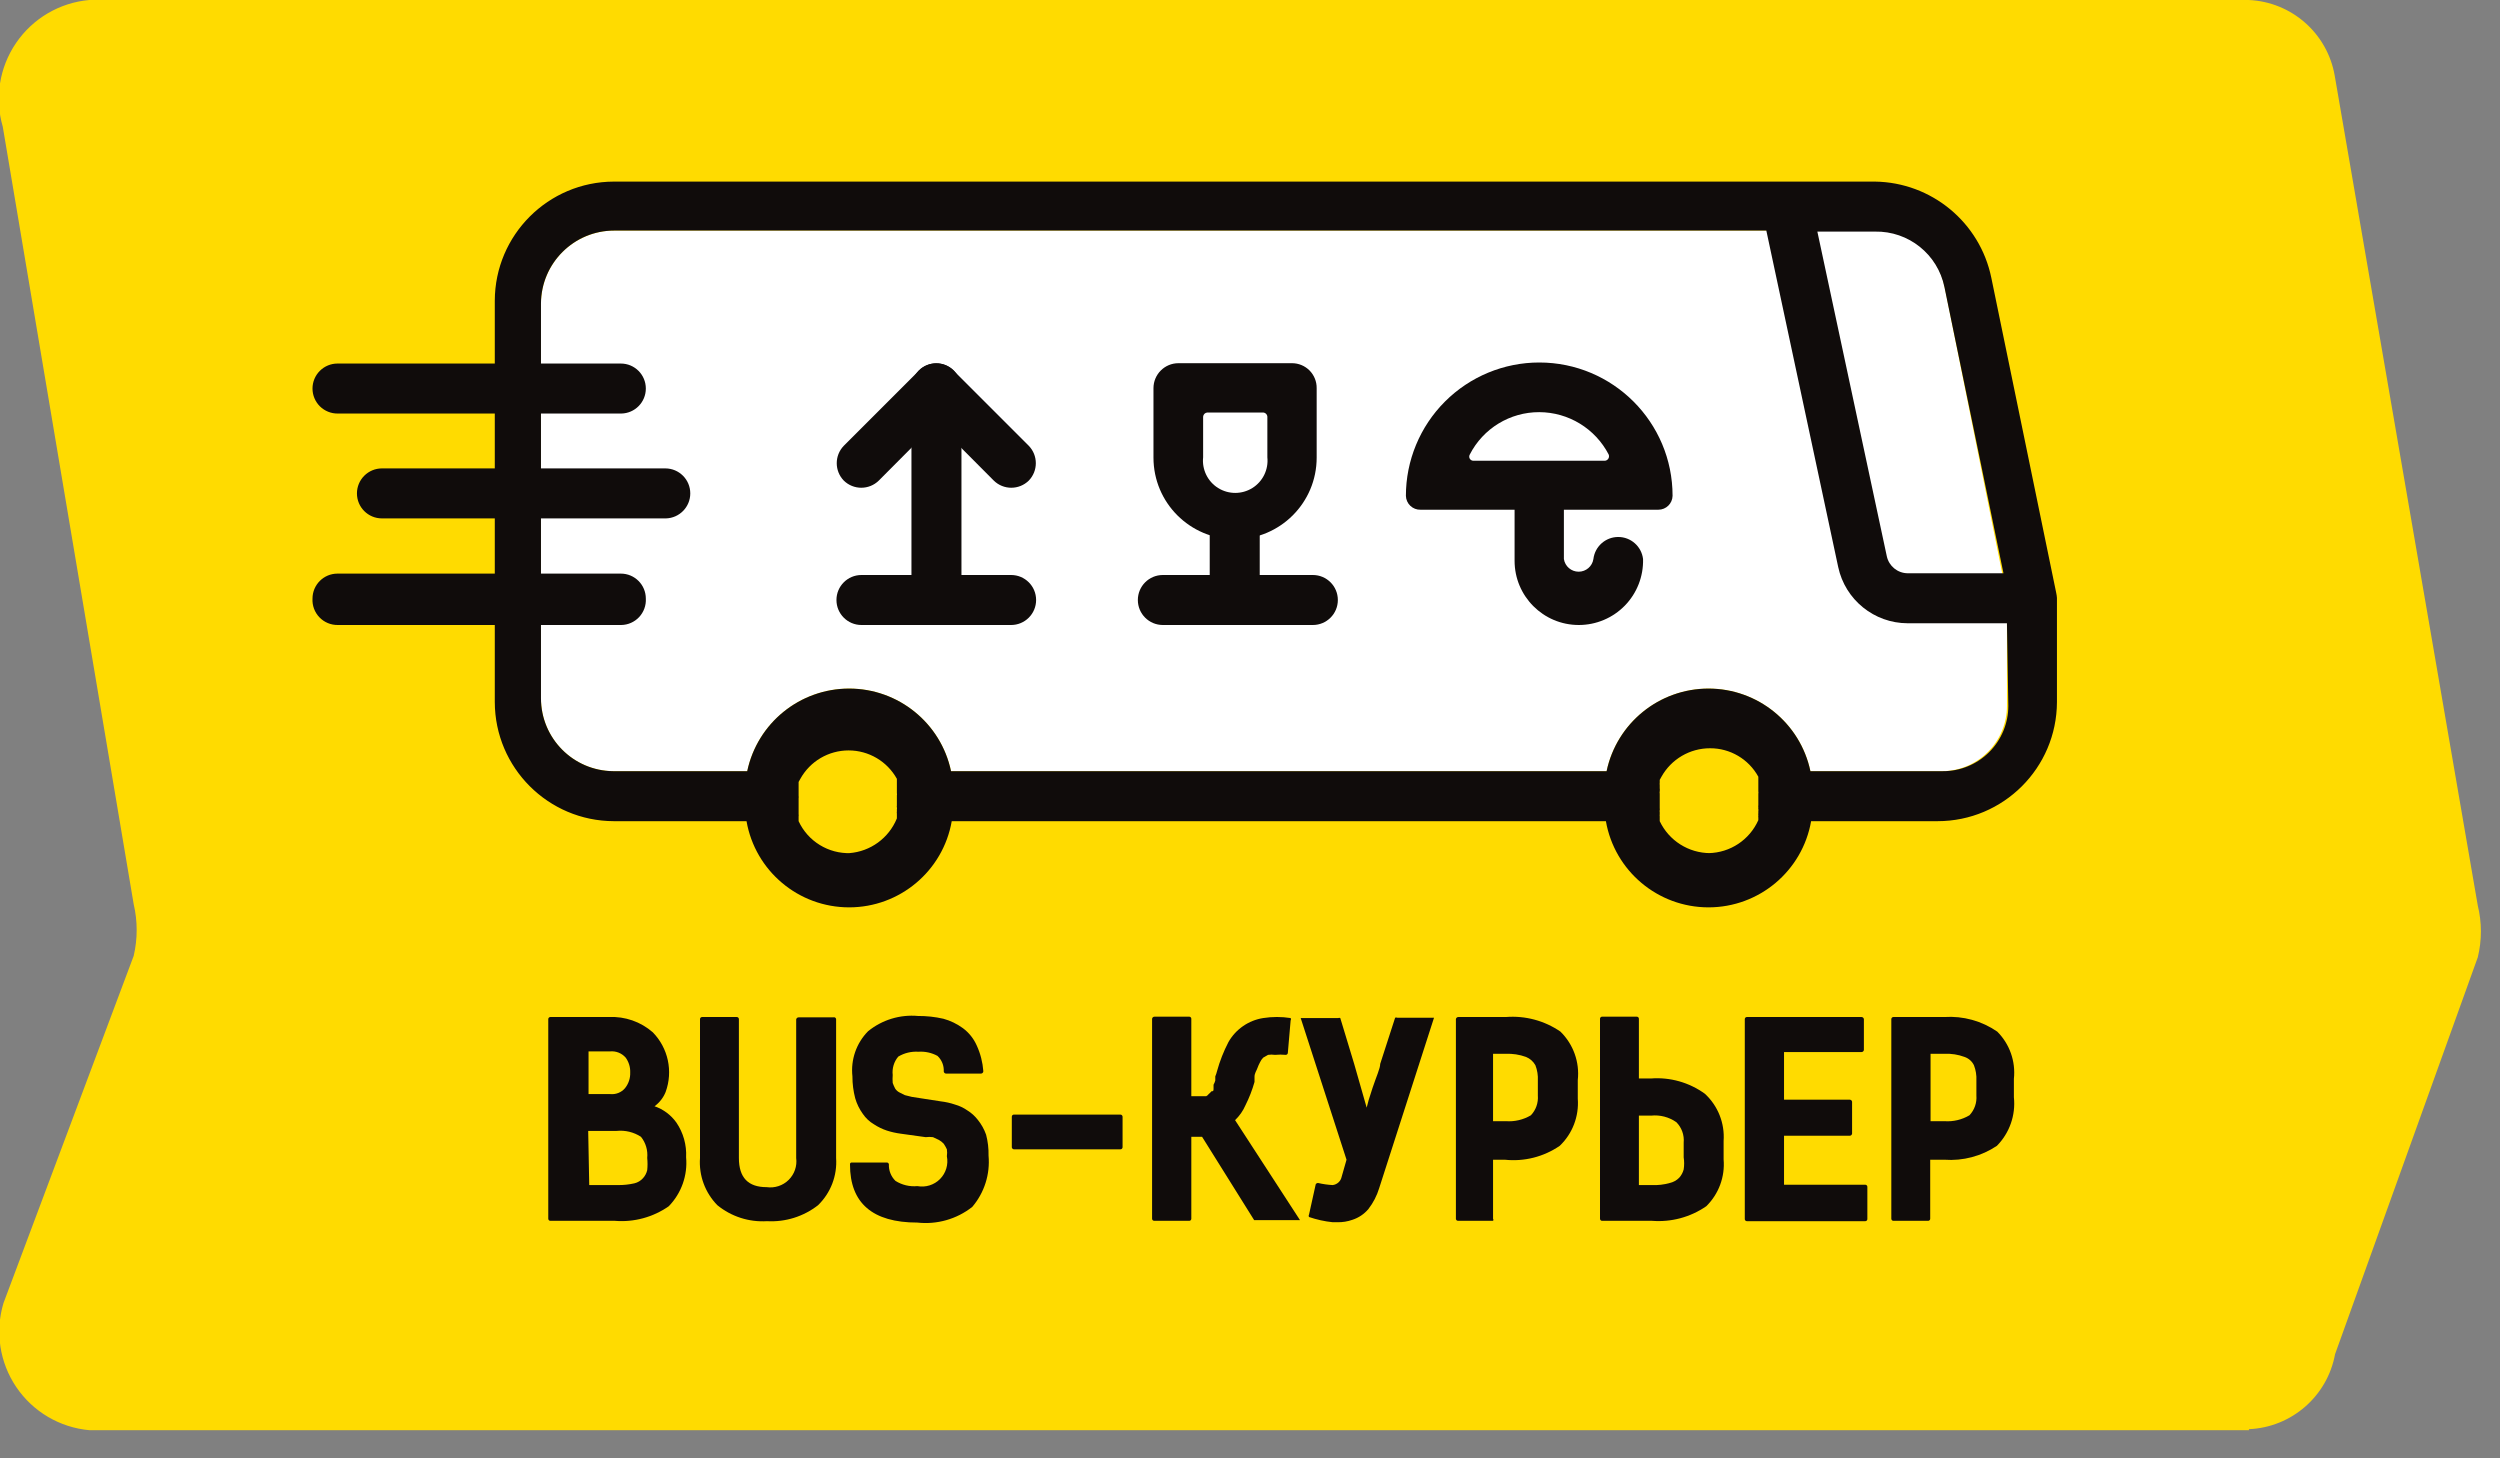 <?xml version="1.0" encoding="UTF-8"?>
<svg width="72px" height="42px" viewBox="0 0 72 42" version="1.1" xmlns="http://www.w3.org/2000/svg" xmlns:xlink="http://www.w3.org/1999/xlink">
    <rect x="0" y="0" width="72" height="42" fill="#808080" stroke="none"/>
    <!-- Generator: Sketch 51.2 (57519) - http://www.bohemiancoding.com/sketch -->
    <title>footer-logo</title>
    <desc>Created with Sketch.</desc>
    <defs></defs>
    <g id="Page-1" stroke="none" stroke-width="1" fill="none" fill-rule="evenodd">
        <g id="footer-logo" transform="translate(-1, 0)" fill-rule="nonzero">
            <path d="M65.77,41.19 L3.58,41.19 C2.726,41.115 1.951,40.659 1.47,39.95 C0.989,39.24 0.853,38.351 1.1,37.53 L4.85,27.53 C4.965,27.04 4.965,26.53 4.85,26.04 L1.08,3.65 C0.84,2.829 0.981,1.943 1.463,1.237 C1.945,0.53 2.718,0.076 3.57,0 L65.76,0 C66.997,0.053 68.029,0.96 68.24,2.18 L72.36,26.08 C72.48,26.569 72.48,27.081 72.36,27.57 L68.25,39 C68.028,40.21 66.999,41.106 65.77,41.16 L65.77,41.19 Z" id="Shape" fill="#FFDB00"></path>
            <path d="M58.8,17.19 L58.8,20.33 C58.8,20.83 58.601,21.31 58.246,21.663 C57.891,22.016 57.41,22.213 56.91,22.21 L53.14,22.21 C52.847,20.823 51.622,19.831 50.205,19.831 C48.788,19.831 47.563,20.823 47.27,22.21 L28.39,22.21 C28.097,20.823 26.872,19.831 25.455,19.831 C24.038,19.831 22.813,20.823 22.52,22.21 L18.66,22.21 C17.508,22.199 16.58,21.262 16.58,20.11 L16.58,8.74 C16.586,7.579 17.529,6.64 18.69,6.64 L51.87,6.64 L53.35,6.64 L55,6.64 C55.966,6.621 56.807,7.294 57,8.24 L58.8,17.19 Z" id="Shape" fill="#FFFFFF"></path>
            <path d="M60.22,17.08 L58.35,8 C58.022,6.405 56.628,5.253 55,5.23 L18.68,5.23 C16.788,5.235 15.255,6.768 15.25,8.66 L15.25,20.22 C15.255,22.112 16.788,23.645 18.68,23.65 L22.5,23.65 C22.751,25.085 23.998,26.132 25.455,26.132 C26.912,26.132 28.159,25.085 28.41,23.65 L47.25,23.65 C47.501,25.085 48.748,26.132 50.205,26.132 C51.662,26.132 52.909,25.085 53.16,23.65 L56.8,23.65 C58.696,23.65 60.234,22.116 60.24,20.22 L60.24,17.22 C60.237,17.173 60.23,17.126 60.22,17.08 Z M55,6.67 C55.966,6.651 56.807,7.324 57,8.27 L58.7,16.51 L55.94,16.51 C55.65,16.507 55.401,16.304 55.34,16.02 L53.34,6.67 L55,6.67 Z M25.5,24.57 C24.86,24.593 24.269,24.231 24,23.65 L24,23.58 C24,23.58 24,23.53 24,23.51 C24.004,23.49 24.004,23.47 24,23.45 C24,23.45 24,23.45 24,23.39 C24,23.39 24,23.39 24,23.33 C23.999,23.313 23.999,23.297 24,23.28 C24,23.28 24,23.28 24,23.22 L24,22.99 C24.004,22.967 24.004,22.943 24,22.92 C24,22.92 24,22.87 24,22.85 C24,22.85 24,22.79 24,22.76 L24,22.67 L24,22.6 L24,22.52 L24.05,22.43 C24.33,21.925 24.862,21.612 25.44,21.612 C26.018,21.612 26.55,21.925 26.83,22.43 L26.83,22.52 L26.83,22.6 L26.83,22.67 L26.83,22.75 C26.83,22.75 26.83,22.81 26.83,22.84 C26.835,22.863 26.835,22.887 26.83,22.91 L26.83,23 L26.83,23.2 C26.826,23.216 26.826,23.234 26.83,23.25 C26.835,23.27 26.835,23.29 26.83,23.31 C26.83,23.31 26.83,23.31 26.83,23.37 C26.826,23.39 26.826,23.41 26.83,23.43 L26.83,23.5 L26.83,23.57 C26.6,24.136 26.069,24.524 25.46,24.57 L25.5,24.57 Z M50.25,24.57 C49.63,24.568 49.066,24.21 48.8,23.65 L48.8,23.58 L48.8,23.51 C48.796,23.49 48.796,23.47 48.8,23.45 C48.8,23.45 48.8,23.45 48.8,23.39 C48.795,23.37 48.795,23.35 48.8,23.33 C48.804,23.314 48.804,23.296 48.8,23.28 L48.8,22.86 C48.795,22.837 48.795,22.813 48.8,22.79 C48.805,22.76 48.805,22.73 48.8,22.7 L48.8,22.61 C48.796,22.587 48.796,22.563 48.8,22.54 L48.8,22.46 L48.85,22.37 C49.133,21.863 49.669,21.549 50.25,21.55 C50.829,21.548 51.362,21.863 51.64,22.37 L51.64,22.46 L51.64,22.54 L51.64,22.61 L51.64,22.7 C51.64,22.7 51.64,22.76 51.64,22.79 C51.645,22.813 51.645,22.837 51.64,22.86 L51.64,23.19 C51.635,23.21 51.635,23.23 51.64,23.25 C51.636,23.266 51.636,23.284 51.64,23.3 C51.645,23.32 51.645,23.34 51.64,23.36 C51.64,23.36 51.64,23.36 51.64,23.42 C51.636,23.44 51.636,23.46 51.64,23.48 C51.636,23.503 51.636,23.527 51.64,23.55 L51.64,23.62 C51.388,24.187 50.831,24.558 50.21,24.57 L50.25,24.57 Z M58.84,20.33 C58.84,20.83 58.641,21.31 58.286,21.663 C57.931,22.016 57.45,22.213 56.95,22.21 L53.14,22.21 C52.847,20.823 51.622,19.831 50.205,19.831 C48.788,19.831 47.563,20.823 47.27,22.21 L28.39,22.21 C28.097,20.823 26.872,19.831 25.455,19.831 C24.038,19.831 22.813,20.823 22.52,22.21 L18.66,22.21 C17.508,22.199 16.58,21.262 16.58,20.11 L16.58,8.74 C16.586,7.579 17.529,6.64 18.69,6.64 L51.87,6.64 L53.94,16.33 C54.142,17.273 54.975,17.948 55.94,17.95 L58.8,17.95 L58.84,20.33 Z" id="Shape" fill="#100C0B"></path>
            <path d="M19.85,31.86 C19.993,31.756 20.104,31.614 20.17,31.45 C20.388,30.853 20.244,30.184 19.8,29.73 C19.452,29.426 19.001,29.269 18.54,29.29 L16.85,29.29 C16.817,29.29 16.79,29.317 16.79,29.35 L16.79,35.1 C16.79,35.133 16.817,35.16 16.85,35.16 L18.71,35.16 C19.26,35.205 19.808,35.056 20.26,34.74 C20.624,34.366 20.807,33.85 20.76,33.33 C20.778,32.975 20.68,32.624 20.48,32.33 C20.324,32.111 20.104,31.947 19.85,31.86 Z M19,31.34 C18.896,31.462 18.739,31.525 18.58,31.51 L17.95,31.51 L17.95,30.28 L18.57,30.28 C18.74,30.264 18.908,30.331 19.02,30.46 C19.11,30.585 19.156,30.736 19.15,30.89 C19.156,31.053 19.102,31.213 19,31.34 Z M17.94,32.57 L18.76,32.57 C19.006,32.545 19.253,32.605 19.46,32.74 C19.598,32.912 19.662,33.131 19.64,33.35 C19.652,33.466 19.652,33.584 19.64,33.7 C19.62,33.786 19.579,33.865 19.52,33.93 C19.454,34.005 19.367,34.057 19.27,34.08 C19.116,34.115 18.958,34.132 18.8,34.13 L17.97,34.13 L17.94,32.57 Z" id="Shape" fill="#100C0B"></path>
            <path d="M23.93,33.35 C23.961,33.583 23.88,33.816 23.714,33.981 C23.547,34.146 23.312,34.223 23.08,34.19 C22.55,34.19 22.28,33.92 22.28,33.35 L22.28,29.35 C22.28,29.317 22.253,29.29 22.22,29.29 L21.22,29.29 C21.187,29.29 21.16,29.317 21.16,29.35 L21.16,33.35 C21.124,33.854 21.306,34.349 21.66,34.71 C22.062,35.038 22.572,35.202 23.09,35.17 C23.62,35.2 24.142,35.036 24.56,34.71 C24.925,34.355 25.115,33.858 25.08,33.35 L25.08,29.35 C25.078,29.332 25.068,29.315 25.052,29.306 C25.037,29.296 25.017,29.294 25,29.3 L24,29.3 C23.965,29.3 23.935,29.325 23.93,29.36 L23.93,33.35 Z" id="Shape" fill="#100C0B"></path>
            <path d="M29.16,32.25 C29.077,32.143 28.976,32.051 28.86,31.98 C28.75,31.903 28.629,31.846 28.5,31.81 C28.37,31.766 28.236,31.736 28.1,31.72 L27.26,31.59 L27.06,31.54 L26.9,31.46 C26.851,31.434 26.81,31.396 26.78,31.35 C26.753,31.298 26.73,31.245 26.71,31.19 C26.704,31.113 26.704,31.037 26.71,30.96 C26.688,30.769 26.746,30.577 26.87,30.43 C27.045,30.325 27.247,30.277 27.45,30.29 C27.641,30.277 27.832,30.318 28,30.41 C28.124,30.526 28.19,30.691 28.18,30.86 C28.185,30.895 28.215,30.92 28.25,30.92 L29.25,30.92 C29.289,30.92 29.32,30.889 29.32,30.85 C29.301,30.594 29.237,30.343 29.13,30.11 C29.042,29.911 28.904,29.739 28.73,29.61 C28.561,29.487 28.372,29.395 28.17,29.34 C27.931,29.285 27.686,29.259 27.44,29.26 C26.921,29.213 26.404,29.371 26,29.7 C25.662,30.043 25.497,30.521 25.55,31 C25.549,31.213 25.576,31.424 25.63,31.63 C25.677,31.792 25.751,31.944 25.85,32.08 C25.933,32.202 26.042,32.305 26.17,32.38 C26.285,32.456 26.409,32.516 26.54,32.56 C26.67,32.602 26.804,32.632 26.94,32.65 L27.66,32.75 C27.73,32.741 27.8,32.741 27.87,32.75 L28.04,32.83 C28.092,32.859 28.139,32.896 28.18,32.94 C28.214,32.991 28.244,33.044 28.27,33.1 C28.28,33.166 28.28,33.234 28.27,33.3 C28.317,33.538 28.244,33.783 28.073,33.956 C27.903,34.128 27.658,34.204 27.42,34.16 C27.199,34.181 26.978,34.128 26.79,34.01 C26.661,33.884 26.592,33.71 26.6,33.53 C26.595,33.501 26.57,33.48 26.54,33.48 L25.54,33.48 C25.523,33.476 25.506,33.481 25.493,33.493 C25.481,33.506 25.476,33.523 25.48,33.54 C25.48,34.65 26.13,35.21 27.42,35.21 C27.985,35.273 28.553,35.111 29,34.76 C29.35,34.35 29.519,33.816 29.47,33.28 C29.475,33.078 29.451,32.876 29.4,32.68 C29.345,32.524 29.264,32.378 29.16,32.25 Z" id="Shape" fill="#100C0B"></path>
            <rect id="Rectangle-path" fill="#100C0B" x="30.14" y="32.1" width="3.19" height="1" rx="0.06"></rect>
            <path d="M36.87,31.83 C36.978,31.615 37.065,31.391 37.13,31.16 L37.13,31.01 C37.13,30.91 37.19,30.83 37.21,30.77 C37.232,30.708 37.259,30.648 37.29,30.59 C37.313,30.542 37.343,30.498 37.38,30.46 L37.52,30.38 C37.586,30.37 37.654,30.37 37.72,30.38 C37.823,30.37 37.927,30.37 38.03,30.38 C38.063,30.38 38.09,30.353 38.09,30.32 L38.17,29.39 C38.183,29.368 38.183,29.342 38.17,29.32 C37.908,29.279 37.642,29.279 37.38,29.32 C36.959,29.386 36.591,29.64 36.38,30.01 C36.241,30.278 36.13,30.559 36.05,30.85 C36.038,30.901 36.021,30.952 36,31 L36,31.12 C35.988,31.162 35.971,31.202 35.95,31.24 L35.95,31.35 C35.95,31.41 35.95,31.43 35.89,31.43 C35.866,31.459 35.839,31.486 35.81,31.51 C35.792,31.535 35.768,31.556 35.74,31.57 L35.63,31.57 L35.51,31.57 L35.31,31.57 L35.31,29.34 C35.31,29.307 35.283,29.28 35.25,29.28 L34.25,29.28 C34.215,29.28 34.185,29.305 34.18,29.34 L34.18,35.1 C34.18,35.1 34.18,35.16 34.25,35.16 L35.25,35.16 C35.283,35.16 35.31,35.133 35.31,35.1 L35.31,32.74 L35.62,32.74 L37.12,35.14 L38.44,35.14 C38.44,35.14 38.44,35.14 38.44,35.14 L36.57,32.26 C36.698,32.138 36.8,31.992 36.87,31.83 Z" id="Shape" fill="#100C0B"></path>
            <path d="M40.75,30.64 C40.75,30.77 40.64,31 40.53,31.33 C40.42,31.66 40.4,31.74 40.36,31.9 L40,30.64 L39.6,29.32 C39.581,29.311 39.559,29.311 39.54,29.32 L38.46,29.32 C38.46,29.32 38.46,29.32 38.46,29.32 L39.78,33.4 L39.64,33.89 C39.615,34.018 39.51,34.115 39.38,34.13 C39.239,34.122 39.098,34.102 38.96,34.07 C38.96,34.07 38.9,34.07 38.89,34.12 L38.7,34.98 C38.687,35.002 38.687,35.028 38.7,35.05 C38.92,35.125 39.148,35.176 39.38,35.2 L39.52,35.2 C39.666,35.203 39.812,35.179 39.95,35.13 C40.129,35.072 40.289,34.965 40.41,34.82 C40.549,34.64 40.654,34.437 40.72,34.22 L42.3,29.31 C42.3,29.31 42.3,29.31 42.3,29.31 L41.24,29.31 C41.221,29.301 41.199,29.301 41.18,29.31 L40.75,30.64 Z" id="Shape" fill="#100C0B"></path>
            <path d="M45.94,29.71 C45.48,29.394 44.926,29.246 44.37,29.29 L43,29.29 C42.965,29.29 42.935,29.315 42.93,29.35 L42.93,35.1 C42.93,35.1 42.93,35.16 43,35.16 L44,35.16 C44.013,35.142 44.013,35.118 44,35.1 L44,33.4 L44.34,33.4 C44.897,33.459 45.458,33.317 45.92,33 C46.289,32.648 46.479,32.148 46.44,31.64 L46.44,31.11 C46.497,30.591 46.313,30.075 45.94,29.71 Z M44.37,32.29 L44,32.29 L44,30.35 L44.36,30.35 C44.561,30.341 44.761,30.371 44.95,30.44 C45.065,30.487 45.16,30.571 45.22,30.68 C45.274,30.82 45.298,30.97 45.29,31.12 L45.29,31.55 C45.307,31.76 45.235,31.967 45.09,32.12 C44.873,32.249 44.622,32.308 44.37,32.29 Z" id="Shape" fill="#100C0B"></path>
            <path d="M50.1,31.5 C49.651,31.175 49.102,31.019 48.55,31.06 L48.2,31.06 L48.2,29.34 C48.2,29.307 48.173,29.28 48.14,29.28 L47.14,29.28 C47.124,29.28 47.109,29.286 47.098,29.298 C47.086,29.309 47.08,29.324 47.08,29.34 L47.08,35.1 C47.08,35.116 47.086,35.131 47.098,35.142 C47.109,35.154 47.124,35.16 47.14,35.16 L48.58,35.16 C49.133,35.203 49.683,35.055 50.14,34.74 C50.5,34.387 50.683,33.892 50.64,33.39 L50.64,32.86 C50.676,32.348 50.477,31.848 50.1,31.5 Z M48.57,34.13 L48.2,34.13 L48.2,32.13 L48.55,32.13 C48.808,32.103 49.068,32.17 49.28,32.32 C49.434,32.476 49.511,32.692 49.49,32.91 L49.49,33.33 C49.508,33.446 49.508,33.564 49.49,33.68 C49.467,33.769 49.422,33.852 49.36,33.92 C49.286,33.995 49.192,34.047 49.09,34.07 C48.921,34.118 48.745,34.138 48.57,34.13 Z" id="Shape" fill="#100C0B"></path>
            <path d="M52.38,32.71 L54.27,32.71 C54.305,32.71 54.335,32.685 54.34,32.65 L54.34,31.73 C54.335,31.695 54.305,31.67 54.27,31.67 L52.38,31.67 L52.38,30.3 L54.61,30.3 C54.645,30.3 54.675,30.275 54.68,30.24 L54.68,29.35 C54.675,29.315 54.645,29.29 54.61,29.29 L51.31,29.29 C51.277,29.29 51.25,29.317 51.25,29.35 L51.25,35.11 C51.25,35.143 51.277,35.17 51.31,35.17 L54.72,35.17 C54.753,35.17 54.78,35.143 54.78,35.11 L54.78,34.18 C54.78,34.164 54.774,34.149 54.762,34.138 C54.751,34.126 54.736,34.12 54.72,34.12 L52.38,34.12 L52.38,32.71 Z" id="Shape" fill="#100C0B"></path>
            <path d="M58.52,29.71 C58.075,29.403 57.54,29.255 57,29.29 L55.53,29.29 C55.497,29.29 55.47,29.317 55.47,29.35 L55.47,35.1 C55.47,35.133 55.497,35.16 55.53,35.16 L56.53,35.16 C56.563,35.16 56.59,35.133 56.59,35.1 L56.59,33.4 L57,33.4 C57.534,33.439 58.065,33.298 58.51,33 C58.875,32.631 59.055,32.117 59,31.6 L59,31.07 C59.054,30.567 58.878,30.067 58.52,29.71 Z M57,32.29 L56.6,32.29 L56.6,30.35 L57,30.35 C57.197,30.34 57.395,30.371 57.58,30.44 C57.698,30.481 57.796,30.567 57.85,30.68 C57.904,30.82 57.928,30.97 57.92,31.12 L57.92,31.55 C57.937,31.76 57.865,31.967 57.72,32.12 C57.503,32.249 57.252,32.308 57,32.29 Z" id="Shape" fill="#100C0B"></path>
            <path d="M18.89,18 L10.73,18 C10.53,18.003 10.338,17.923 10.2,17.779 C10.061,17.635 9.989,17.44 10,17.24 C10,16.842 10.322,16.52 10.72,16.52 L18.88,16.52 C19.278,16.52 19.6,16.842 19.6,17.24 C19.611,17.436 19.541,17.628 19.407,17.772 C19.273,17.915 19.086,17.998 18.89,18 Z" id="Shape" fill="#100C0B"></path>
            <path d="M18.89,11.91 L10.73,11.91 C10.537,11.913 10.352,11.838 10.214,11.703 C10.077,11.567 10,11.383 10,11.19 C10,10.999 10.076,10.816 10.211,10.681 C10.346,10.546 10.529,10.47 10.72,10.47 L18.88,10.47 C19.278,10.47 19.6,10.792 19.6,11.19 C19.6,11.584 19.284,11.905 18.89,11.91 Z" id="Shape" fill="#100C0B"></path>
            <path d="M20.18,14.93 L12,14.93 C11.602,14.93 11.28,14.608 11.28,14.21 C11.28,14.019 11.356,13.836 11.491,13.701 C11.626,13.566 11.809,13.49 12,13.49 L20.16,13.49 C20.558,13.49 20.88,13.812 20.88,14.21 C20.88,14.6 20.57,14.919 20.18,14.93 Z" id="Shape" fill="#100C0B"></path>
            <rect id="Rectangle-path" fill="#100C0B" transform="translate(27.97, 14.785) rotate(90) translate(-27.97, -14.785) " x="25.095" y="14.065" width="5.75" height="1.44"></rect>
            <path d="M29.62,13.84 L27.46,11.67 C27.191,11.391 27.191,10.949 27.46,10.67 C27.737,10.395 28.183,10.395 28.46,10.67 L30.63,12.84 C30.899,13.119 30.899,13.561 30.63,13.84 C30.35,14.116 29.9,14.116 29.62,13.84 Z" id="Shape" fill="#100C0B"></path>
            <path d="M26.31,13.84 L28.47,11.67 C28.739,11.391 28.739,10.949 28.47,10.67 C28.193,10.395 27.747,10.395 27.47,10.67 L25.3,12.84 C25.031,13.119 25.031,13.561 25.3,13.84 C25.58,14.116 26.03,14.116 26.31,13.84 Z" id="Shape" fill="#100C0B"></path>
            <path d="M30.12,18 L25.81,18 C25.412,18 25.09,17.678 25.09,17.28 C25.09,16.882 25.412,16.56 25.81,16.56 L30.12,16.56 C30.518,16.56 30.84,16.882 30.84,17.28 C30.84,17.471 30.764,17.654 30.629,17.789 C30.494,17.924 30.311,18 30.12,18 Z" id="Shape" fill="#100C0B"></path>
            <rect id="Rectangle-path" fill="#100C0B" transform="translate(36.56, 16.145) rotate(90) translate(-36.56, -16.145) " x="35.045" y="15.425" width="3.03" height="1.44"></rect>
            <path d="M38.81,18 L34.49,18 C34.092,18 33.77,17.678 33.77,17.28 C33.77,16.882 34.092,16.56 34.49,16.56 L38.81,16.56 C39.208,16.56 39.53,16.882 39.53,17.28 C39.53,17.678 39.208,18 38.81,18 Z" id="Shape" fill="#100C0B"></path>
            <path d="M36.57,15.53 C35.272,15.53 34.22,14.478 34.22,13.18 L34.22,11.18 C34.22,10.782 34.542,10.46 34.94,10.46 L38.21,10.46 C38.4,10.46 38.582,10.536 38.716,10.671 C38.849,10.807 38.923,10.99 38.92,11.18 L38.92,13.18 C38.92,14.478 37.868,15.53 36.57,15.53 Z M35.65,12 L35.65,13.17 C35.613,13.523 35.781,13.867 36.082,14.055 C36.384,14.243 36.766,14.243 37.068,14.055 C37.369,13.867 37.537,13.523 37.5,13.17 L37.5,12 C37.495,11.932 37.438,11.88 37.37,11.88 L35.77,11.88 C35.706,11.885 35.655,11.936 35.65,12 Z" id="Shape" fill="#100C0B"></path>
            <path d="M46.47,18 C45.448,18 44.62,17.172 44.62,16.15 L44.62,14.35 C44.62,13.958 44.938,13.64 45.33,13.64 C45.722,13.64 46.04,13.958 46.04,14.35 L46.04,16.1 C46.072,16.31 46.253,16.465 46.465,16.465 C46.677,16.465 46.858,16.31 46.89,16.1 C46.933,15.738 47.24,15.465 47.605,15.465 C47.97,15.465 48.277,15.738 48.32,16.1 C48.333,16.599 48.145,17.083 47.796,17.441 C47.448,17.798 46.969,18 46.47,18 Z" id="Shape" fill="#100C0B"></path>
            <path d="M45.33,10.44 C44.312,10.44 43.335,10.845 42.615,11.565 C41.895,12.285 41.49,13.262 41.49,14.28 C41.493,14.389 41.538,14.492 41.617,14.567 C41.696,14.642 41.801,14.683 41.91,14.68 L48.76,14.68 C48.983,14.68 49.165,14.503 49.17,14.28 C49.17,12.159 47.451,10.44 45.33,10.44 Z M43.44,13.27 C43.396,13.272 43.354,13.25 43.331,13.213 C43.308,13.175 43.308,13.128 43.33,13.09 C43.714,12.339 44.487,11.868 45.33,11.87 C46.172,11.872 46.943,12.343 47.33,13.09 C47.346,13.129 47.343,13.172 47.321,13.208 C47.299,13.244 47.262,13.267 47.22,13.27 L43.44,13.27 Z" id="Shape" fill="#100C0B"></path>
        </g>
    </g>
</svg>